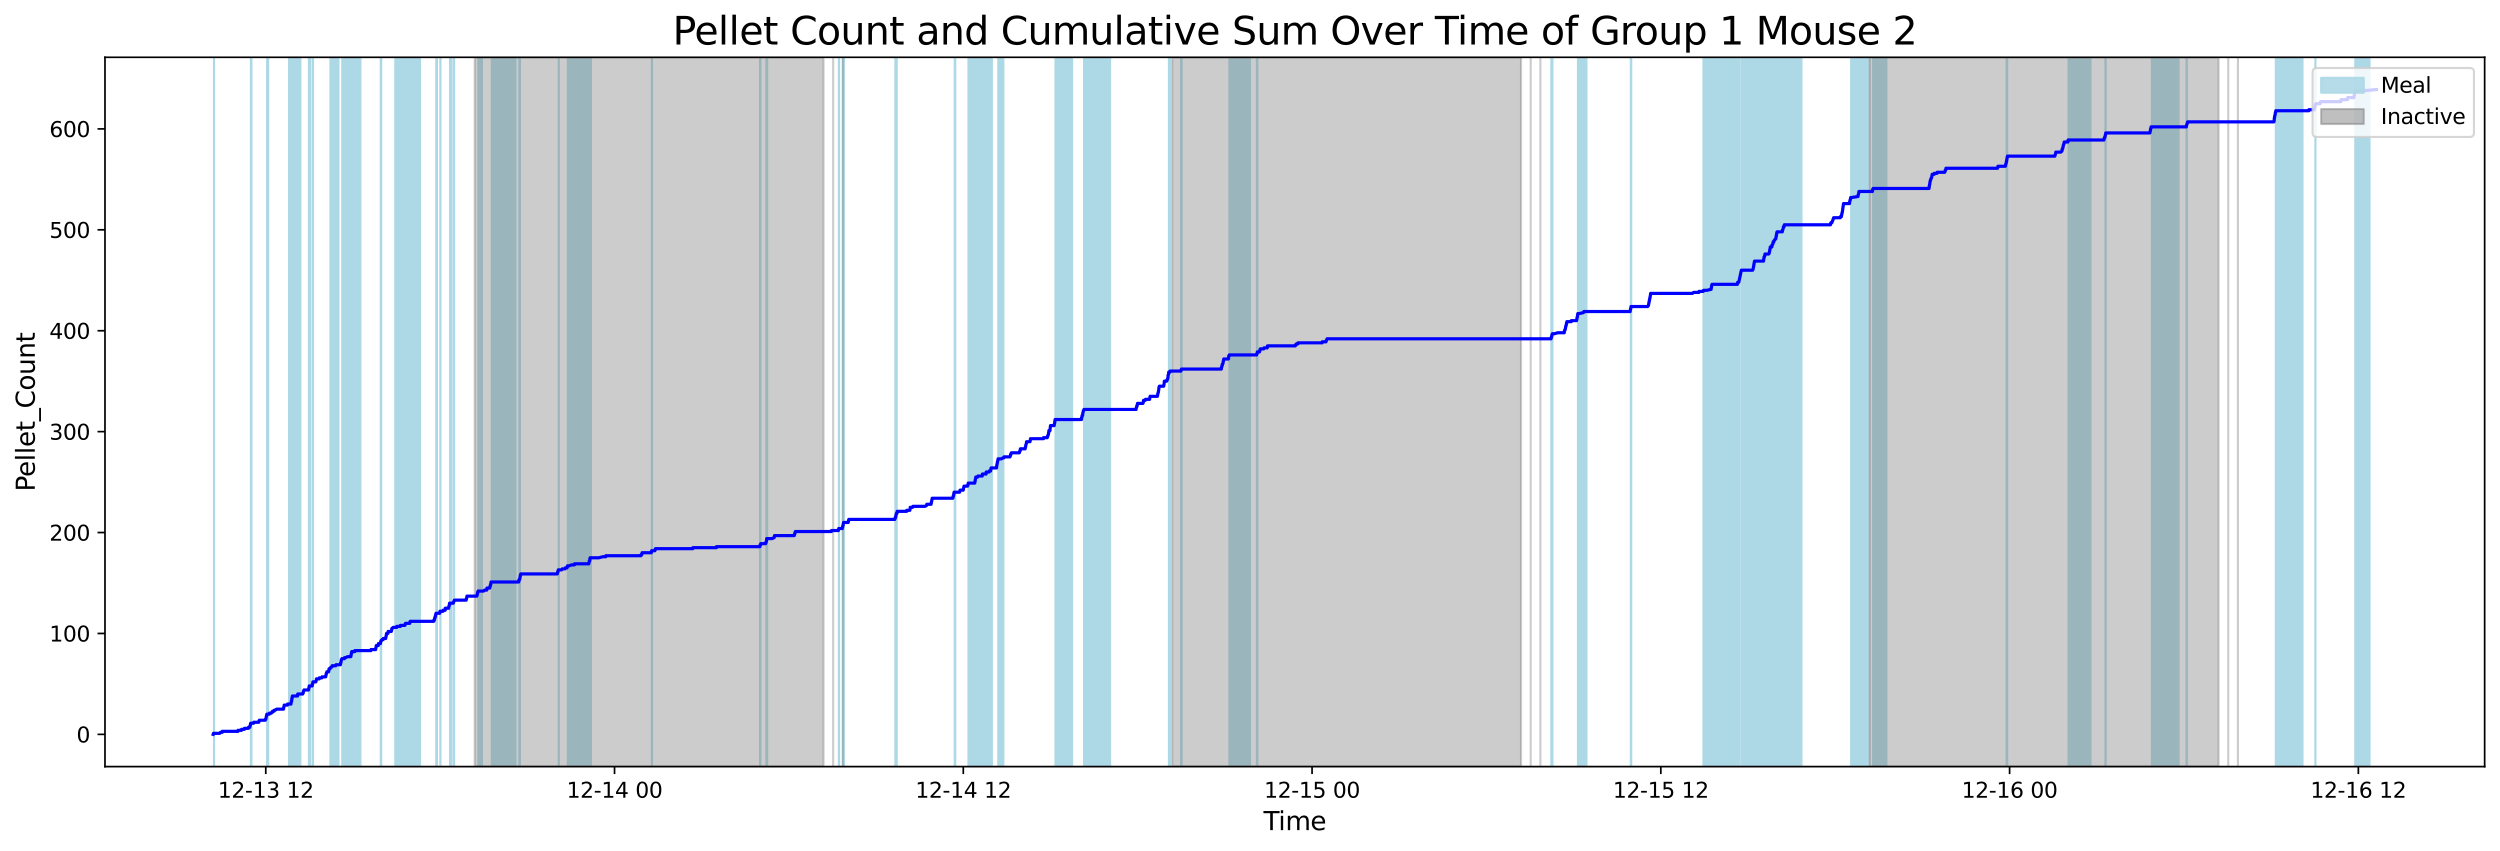 <?xml version="1.0" encoding="utf-8" standalone="no"?>
<!DOCTYPE svg PUBLIC "-//W3C//DTD SVG 1.1//EN"
  "http://www.w3.org/Graphics/SVG/1.1/DTD/svg11.dtd">
<svg xmlns:xlink="http://www.w3.org/1999/xlink" width="1172.435pt" height="399.009pt" viewBox="0 0 1172.435 399.009" xmlns="http://www.w3.org/2000/svg" version="1.1">
 <defs>
  <style type="text/css">*{stroke-linejoin: round; stroke-linecap: butt}</style>
 </defs>
 <g id="figure_1">
  <g id="patch_1">
   <path d="M 0 399.009 
L 1172.435 399.009 
L 1172.435 0 
L 0 0 
z
" style="fill: #ffffff"/>
  </g>
  <g id="axes_1">
   <g id="patch_2">
    <path d="M 49.235 359.517 
L 1165.235 359.517 
L 1165.235 26.877 
L 49.235 26.877 
z
" style="fill: #ffffff"/>
   </g>
   <g id="patch_3">
    <path d="M 100.358 359.517 
L 100.358 26.877 
L 100.358 26.877 
z
" clip-path="url(#p6b2220f671)" style="fill: #add8e6; stroke: #add8e6; stroke-linejoin: miter"/>
   </g>
   <g id="patch_4">
    <path d="M 117.907 359.517 
L 117.907 26.877 
L 117.658 26.877 
L 117.658 359.517 
z
" clip-path="url(#p6b2220f671)" style="fill: #add8e6; stroke: #add8e6; stroke-linejoin: miter"/>
   </g>
   <g id="patch_5">
    <path d="M 125.389 359.517 
L 125.389 26.877 
L 125.464 26.877 
L 125.464 359.517 
z
" clip-path="url(#p6b2220f671)" style="fill: #add8e6; stroke: #add8e6; stroke-linejoin: miter"/>
   </g>
   <g id="patch_6">
    <path d="M 125.763 359.517 
L 125.763 26.877 
L 125.361 26.877 
L 125.361 359.517 
z
" clip-path="url(#p6b2220f671)" style="fill: #add8e6; stroke: #add8e6; stroke-linejoin: miter"/>
   </g>
   <g id="patch_7">
    <path d="M 140.866 359.517 
L 140.866 26.877 
L 135.569 26.877 
L 135.569 359.517 
z
" clip-path="url(#p6b2220f671)" style="fill: #add8e6; stroke: #add8e6; stroke-linejoin: miter"/>
   </g>
   <g id="patch_8">
    <path d="M 144.874 359.517 
L 144.874 26.877 
L 145.011 26.877 
L 145.011 359.517 
z
" clip-path="url(#p6b2220f671)" style="fill: #add8e6; stroke: #add8e6; stroke-linejoin: miter"/>
   </g>
   <g id="patch_9">
    <path d="M 145.153 359.517 
L 145.153 26.877 
L 145.351 26.877 
L 145.351 359.517 
z
" clip-path="url(#p6b2220f671)" style="fill: #add8e6; stroke: #add8e6; stroke-linejoin: miter"/>
   </g>
   <g id="patch_10">
    <path d="M 146.582 359.517 
L 146.582 26.877 
L 146.786 26.877 
L 146.786 359.517 
z
" clip-path="url(#p6b2220f671)" style="fill: #add8e6; stroke: #add8e6; stroke-linejoin: miter"/>
   </g>
   <g id="patch_11">
    <path d="M 158.727 359.517 
L 158.727 26.877 
L 154.971 26.877 
L 154.971 359.517 
z
" clip-path="url(#p6b2220f671)" style="fill: #add8e6; stroke: #add8e6; stroke-linejoin: miter"/>
   </g>
   <g id="patch_12">
    <path d="M 169.024 359.517 
L 169.024 26.877 
L 160.529 26.877 
L 160.529 359.517 
z
" clip-path="url(#p6b2220f671)" style="fill: #add8e6; stroke: #add8e6; stroke-linejoin: miter"/>
   </g>
   <g id="patch_13">
    <path d="M 178.57 359.517 
L 178.57 26.877 
L 178.768 26.877 
L 178.768 359.517 
z
" clip-path="url(#p6b2220f671)" style="fill: #add8e6; stroke: #add8e6; stroke-linejoin: miter"/>
   </g>
   <g id="patch_14">
    <path d="M 196.936 359.517 
L 196.936 26.877 
L 185.382 26.877 
L 185.382 359.517 
z
" clip-path="url(#p6b2220f671)" style="fill: #add8e6; stroke: #add8e6; stroke-linejoin: miter"/>
   </g>
   <g id="patch_15">
    <path d="M 204.911 359.517 
L 204.911 26.877 
L 204.599 26.877 
L 204.599 359.517 
z
" clip-path="url(#p6b2220f671)" style="fill: #add8e6; stroke: #add8e6; stroke-linejoin: miter"/>
   </g>
   <g id="patch_16">
    <path d="M 206.571 359.517 
L 206.571 26.877 
L 206.527 26.877 
L 206.527 359.517 
z
" clip-path="url(#p6b2220f671)" style="fill: #add8e6; stroke: #add8e6; stroke-linejoin: miter"/>
   </g>
   <g id="patch_17">
    <path d="M 211.651 359.517 
L 211.651 26.877 
L 211.047 26.877 
L 211.047 359.517 
z
" clip-path="url(#p6b2220f671)" style="fill: #add8e6; stroke: #add8e6; stroke-linejoin: miter"/>
   </g>
   <g id="patch_18">
    <path d="M 212.744 359.517 
L 212.744 26.877 
L 212.949 26.877 
L 212.949 359.517 
z
" clip-path="url(#p6b2220f671)" style="fill: #add8e6; stroke: #add8e6; stroke-linejoin: miter"/>
   </g>
   <g id="patch_19">
    <path d="M 226.009 359.517 
L 226.009 26.877 
L 224.34 26.877 
L 224.34 359.517 
z
" clip-path="url(#p6b2220f671)" style="fill: #add8e6; stroke: #add8e6; stroke-linejoin: miter"/>
   </g>
   <g id="patch_20">
    <path d="M 241.733 359.517 
L 241.733 26.877 
L 230.645 26.877 
L 230.645 359.517 
z
" clip-path="url(#p6b2220f671)" style="fill: #add8e6; stroke: #add8e6; stroke-linejoin: miter"/>
   </g>
   <g id="patch_21">
    <path d="M 243.848 359.517 
L 243.848 26.877 
L 243.549 26.877 
L 243.549 359.517 
z
" clip-path="url(#p6b2220f671)" style="fill: #add8e6; stroke: #add8e6; stroke-linejoin: miter"/>
   </g>
   <g id="patch_22">
    <path d="M 262.048 359.517 
L 262.048 26.877 
L 262.069 26.877 
L 262.069 359.517 
z
" clip-path="url(#p6b2220f671)" style="fill: #add8e6; stroke: #add8e6; stroke-linejoin: miter"/>
   </g>
   <g id="patch_23">
    <path d="M 277.126 359.517 
L 277.126 26.877 
L 266.305 26.877 
L 266.305 359.517 
z
" clip-path="url(#p6b2220f671)" style="fill: #add8e6; stroke: #add8e6; stroke-linejoin: miter"/>
   </g>
   <g id="patch_24">
    <path d="M 305.749 359.517 
L 305.749 26.877 
L 305.713 26.877 
L 305.713 359.517 
z
" clip-path="url(#p6b2220f671)" style="fill: #add8e6; stroke: #add8e6; stroke-linejoin: miter"/>
   </g>
   <g id="patch_25">
    <path d="M 356.442 359.517 
L 356.442 26.877 
L 356.605 26.877 
L 356.605 359.517 
z
" clip-path="url(#p6b2220f671)" style="fill: #add8e6; stroke: #add8e6; stroke-linejoin: miter"/>
   </g>
   <g id="patch_26">
    <path d="M 359.42 359.517 
L 359.42 26.877 
L 359.586 26.877 
L 359.586 359.517 
z
" clip-path="url(#p6b2220f671)" style="fill: #add8e6; stroke: #add8e6; stroke-linejoin: miter"/>
   </g>
   <g id="patch_27">
    <path d="M 359.767 359.517 
L 359.767 26.877 
L 359.687 26.877 
L 359.687 359.517 
z
" clip-path="url(#p6b2220f671)" style="fill: #add8e6; stroke: #add8e6; stroke-linejoin: miter"/>
   </g>
   <g id="patch_28">
    <path d="M 393.413 359.517 
L 393.413 26.877 
L 393.496 26.877 
L 393.496 359.517 
z
" clip-path="url(#p6b2220f671)" style="fill: #add8e6; stroke: #add8e6; stroke-linejoin: miter"/>
   </g>
   <g id="patch_29">
    <path d="M 395.304 359.517 
L 395.304 26.877 
L 395.339 26.877 
L 395.339 359.517 
z
" clip-path="url(#p6b2220f671)" style="fill: #add8e6; stroke: #add8e6; stroke-linejoin: miter"/>
   </g>
   <g id="patch_30">
    <path d="M 395.534 359.517 
L 395.534 26.877 
L 395.484 26.877 
L 395.484 359.517 
z
" clip-path="url(#p6b2220f671)" style="fill: #add8e6; stroke: #add8e6; stroke-linejoin: miter"/>
   </g>
   <g id="patch_31">
    <path d="M 395.778 359.517 
L 395.778 26.877 
L 395.678 26.877 
L 395.678 359.517 
z
" clip-path="url(#p6b2220f671)" style="fill: #add8e6; stroke: #add8e6; stroke-linejoin: miter"/>
   </g>
   <g id="patch_32">
    <path d="M 419.938 359.517 
L 419.938 26.877 
L 420.124 26.877 
L 420.124 359.517 
z
" clip-path="url(#p6b2220f671)" style="fill: #add8e6; stroke: #add8e6; stroke-linejoin: miter"/>
   </g>
   <g id="patch_33">
    <path d="M 420.177 359.517 
L 420.177 26.877 
L 420.312 26.877 
L 420.312 359.517 
z
" clip-path="url(#p6b2220f671)" style="fill: #add8e6; stroke: #add8e6; stroke-linejoin: miter"/>
   </g>
   <g id="patch_34">
    <path d="M 420.469 359.517 
L 420.469 26.877 
L 420.506 26.877 
L 420.506 359.517 
z
" clip-path="url(#p6b2220f671)" style="fill: #add8e6; stroke: #add8e6; stroke-linejoin: miter"/>
   </g>
   <g id="patch_35">
    <path d="M 447.984 359.517 
L 447.984 26.877 
L 447.74 26.877 
L 447.74 359.517 
z
" clip-path="url(#p6b2220f671)" style="fill: #add8e6; stroke: #add8e6; stroke-linejoin: miter"/>
   </g>
   <g id="patch_36">
    <path d="M 465.143 359.517 
L 465.143 26.877 
L 454.187 26.877 
L 454.187 359.517 
z
" clip-path="url(#p6b2220f671)" style="fill: #add8e6; stroke: #add8e6; stroke-linejoin: miter"/>
   </g>
   <g id="patch_37">
    <path d="M 470.534 359.517 
L 470.534 26.877 
L 468.173 26.877 
L 468.173 359.517 
z
" clip-path="url(#p6b2220f671)" style="fill: #add8e6; stroke: #add8e6; stroke-linejoin: miter"/>
   </g>
   <g id="patch_38">
    <path d="M 502.785 359.517 
L 502.785 26.877 
L 494.998 26.877 
L 494.998 359.517 
z
" clip-path="url(#p6b2220f671)" style="fill: #add8e6; stroke: #add8e6; stroke-linejoin: miter"/>
   </g>
   <g id="patch_39">
    <path d="M 520.606 359.517 
L 520.606 26.877 
L 508.394 26.877 
L 508.394 359.517 
z
" clip-path="url(#p6b2220f671)" style="fill: #add8e6; stroke: #add8e6; stroke-linejoin: miter"/>
   </g>
   <g id="patch_40">
    <path d="M 548.772 359.517 
L 548.772 26.877 
L 548.198 26.877 
L 548.198 359.517 
z
" clip-path="url(#p6b2220f671)" style="fill: #add8e6; stroke: #add8e6; stroke-linejoin: miter"/>
   </g>
   <g id="patch_41">
    <path d="M 553.925 359.517 
L 553.925 26.877 
L 554.131 26.877 
L 554.131 359.517 
z
" clip-path="url(#p6b2220f671)" style="fill: #add8e6; stroke: #add8e6; stroke-linejoin: miter"/>
   </g>
   <g id="patch_42">
    <path d="M 586.194 359.517 
L 586.194 26.877 
L 576.559 26.877 
L 576.559 359.517 
z
" clip-path="url(#p6b2220f671)" style="fill: #add8e6; stroke: #add8e6; stroke-linejoin: miter"/>
   </g>
   <g id="patch_43">
    <path d="M 589.467 359.517 
L 589.467 26.877 
L 589.648 26.877 
L 589.648 359.517 
z
" clip-path="url(#p6b2220f671)" style="fill: #add8e6; stroke: #add8e6; stroke-linejoin: miter"/>
   </g>
   <g id="patch_44">
    <path d="M 727.556 359.517 
L 727.556 26.877 
L 727.67 26.877 
L 727.67 359.517 
z
" clip-path="url(#p6b2220f671)" style="fill: #add8e6; stroke: #add8e6; stroke-linejoin: miter"/>
   </g>
   <g id="patch_45">
    <path d="M 727.849 359.517 
L 727.849 26.877 
L 728.043 26.877 
L 728.043 359.517 
z
" clip-path="url(#p6b2220f671)" style="fill: #add8e6; stroke: #add8e6; stroke-linejoin: miter"/>
   </g>
   <g id="patch_46">
    <path d="M 743.982 359.517 
L 743.982 26.877 
L 740.039 26.877 
L 740.039 359.517 
z
" clip-path="url(#p6b2220f671)" style="fill: #add8e6; stroke: #add8e6; stroke-linejoin: miter"/>
   </g>
   <g id="patch_47">
    <path d="M 764.817 359.517 
L 764.817 26.877 
L 765.001 26.877 
L 765.001 359.517 
z
" clip-path="url(#p6b2220f671)" style="fill: #add8e6; stroke: #add8e6; stroke-linejoin: miter"/>
   </g>
   <g id="patch_48">
    <path d="M 810.186 359.517 
L 810.186 26.877 
L 798.881 26.877 
L 798.881 359.517 
z
" clip-path="url(#p6b2220f671)" style="fill: #add8e6; stroke: #add8e6; stroke-linejoin: miter"/>
   </g>
   <g id="patch_49">
    <path d="M 815.729 359.517 
L 815.729 26.877 
L 802.928 26.877 
L 802.928 359.517 
z
" clip-path="url(#p6b2220f671)" style="fill: #add8e6; stroke: #add8e6; stroke-linejoin: miter"/>
   </g>
   <g id="patch_50">
    <path d="M 828.216 359.517 
L 828.216 26.877 
L 817.916 26.877 
L 817.916 359.517 
z
" clip-path="url(#p6b2220f671)" style="fill: #add8e6; stroke: #add8e6; stroke-linejoin: miter"/>
   </g>
   <g id="patch_51">
    <path d="M 828.951 359.517 
L 828.951 26.877 
L 816.652 26.877 
L 816.652 359.517 
z
" clip-path="url(#p6b2220f671)" style="fill: #add8e6; stroke: #add8e6; stroke-linejoin: miter"/>
   </g>
   <g id="patch_52">
    <path d="M 835.52 359.517 
L 835.52 26.877 
L 823.049 26.877 
L 823.049 359.517 
z
" clip-path="url(#p6b2220f671)" style="fill: #add8e6; stroke: #add8e6; stroke-linejoin: miter"/>
   </g>
   <g id="patch_53">
    <path d="M 843.122 359.517 
L 843.122 26.877 
L 830.645 26.877 
L 830.645 359.517 
z
" clip-path="url(#p6b2220f671)" style="fill: #add8e6; stroke: #add8e6; stroke-linejoin: miter"/>
   </g>
   <g id="patch_54">
    <path d="M 844.372 359.517 
L 844.372 26.877 
L 831.094 26.877 
L 831.094 359.517 
z
" clip-path="url(#p6b2220f671)" style="fill: #add8e6; stroke: #add8e6; stroke-linejoin: miter"/>
   </g>
   <g id="patch_55">
    <path d="M 844.841 359.517 
L 844.841 26.877 
L 837.15 26.877 
L 837.15 359.517 
z
" clip-path="url(#p6b2220f671)" style="fill: #add8e6; stroke: #add8e6; stroke-linejoin: miter"/>
   </g>
   <g id="patch_56">
    <path d="M 876.471 359.517 
L 876.471 26.877 
L 868.136 26.877 
L 868.136 359.517 
z
" clip-path="url(#p6b2220f671)" style="fill: #add8e6; stroke: #add8e6; stroke-linejoin: miter"/>
   </g>
   <g id="patch_57">
    <path d="M 884.656 359.517 
L 884.656 26.877 
L 878.452 26.877 
L 878.452 359.517 
z
" clip-path="url(#p6b2220f671)" style="fill: #add8e6; stroke: #add8e6; stroke-linejoin: miter"/>
   </g>
   <g id="patch_58">
    <path d="M 941.075 359.517 
L 941.075 26.877 
L 941.303 26.877 
L 941.303 359.517 
z
" clip-path="url(#p6b2220f671)" style="fill: #add8e6; stroke: #add8e6; stroke-linejoin: miter"/>
   </g>
   <g id="patch_59">
    <path d="M 980.378 359.517 
L 980.378 26.877 
L 970.096 26.877 
L 970.096 359.517 
z
" clip-path="url(#p6b2220f671)" style="fill: #add8e6; stroke: #add8e6; stroke-linejoin: miter"/>
   </g>
   <g id="patch_60">
    <path d="M 987.401 359.517 
L 987.401 26.877 
L 987.497 26.877 
L 987.497 359.517 
z
" clip-path="url(#p6b2220f671)" style="fill: #add8e6; stroke: #add8e6; stroke-linejoin: miter"/>
   </g>
   <g id="patch_61">
    <path d="M 1021.689 359.517 
L 1021.689 26.877 
L 1009.183 26.877 
L 1009.183 359.517 
z
" clip-path="url(#p6b2220f671)" style="fill: #add8e6; stroke: #add8e6; stroke-linejoin: miter"/>
   </g>
   <g id="patch_62">
    <path d="M 1025.463 359.517 
L 1025.463 26.877 
L 1025.549 26.877 
L 1025.549 359.517 
z
" clip-path="url(#p6b2220f671)" style="fill: #add8e6; stroke: #add8e6; stroke-linejoin: miter"/>
   </g>
   <g id="patch_63">
    <path d="M 1079.81 359.517 
L 1079.81 26.877 
L 1067.3 26.877 
L 1067.3 359.517 
z
" clip-path="url(#p6b2220f671)" style="fill: #add8e6; stroke: #add8e6; stroke-linejoin: miter"/>
   </g>
   <g id="patch_64">
    <path d="M 1085.852 359.517 
L 1085.852 26.877 
L 1085.886 26.877 
L 1085.886 359.517 
z
" clip-path="url(#p6b2220f671)" style="fill: #add8e6; stroke: #add8e6; stroke-linejoin: miter"/>
   </g>
   <g id="patch_65">
    <path d="M 1111.239 359.517 
L 1111.239 26.877 
L 1104.575 26.877 
L 1104.575 359.517 
z
" clip-path="url(#p6b2220f671)" style="fill: #add8e6; stroke: #add8e6; stroke-linejoin: miter"/>
   </g>
   <g id="patch_66">
    <path d="M 222.634 359.517 
L 222.634 26.877 
L 386.196 26.877 
L 386.196 359.517 
z
" clip-path="url(#p6b2220f671)" style="fill: #808080; opacity: 0.4; stroke: #808080; stroke-linejoin: miter"/>
   </g>
   <g id="patch_67">
    <path d="M 390.739 26.877 
L 390.739 26.877 
L 390.739 359.517 
" clip-path="url(#p6b2220f671)" style="fill: #808080; opacity: 0.4; stroke: #808080; stroke-linejoin: miter"/>
   </g>
   <g id="patch_68">
    <path d="M 395.282 26.877 
L 395.282 26.877 
L 395.282 359.517 
" clip-path="url(#p6b2220f671)" style="fill: #808080; opacity: 0.4; stroke: #808080; stroke-linejoin: miter"/>
   </g>
   <g id="patch_69">
    <path d="M 549.757 359.517 
L 549.757 26.877 
L 713.319 26.877 
L 713.319 359.517 
z
" clip-path="url(#p6b2220f671)" style="fill: #808080; opacity: 0.4; stroke: #808080; stroke-linejoin: miter"/>
   </g>
   <g id="patch_70">
    <path d="M 717.863 26.877 
L 717.863 26.877 
L 717.863 359.517 
" clip-path="url(#p6b2220f671)" style="fill: #808080; opacity: 0.4; stroke: #808080; stroke-linejoin: miter"/>
   </g>
   <g id="patch_71">
    <path d="M 722.406 26.877 
L 722.406 26.877 
L 722.406 359.517 
" clip-path="url(#p6b2220f671)" style="fill: #808080; opacity: 0.4; stroke: #808080; stroke-linejoin: miter"/>
   </g>
   <g id="patch_72">
    <path d="M 876.881 359.517 
L 876.881 26.877 
L 1040.443 26.877 
L 1040.443 359.517 
z
" clip-path="url(#p6b2220f671)" style="fill: #808080; opacity: 0.4; stroke: #808080; stroke-linejoin: miter"/>
   </g>
   <g id="patch_73">
    <path d="M 1044.986 26.877 
L 1044.986 26.877 
L 1044.986 359.517 
" clip-path="url(#p6b2220f671)" style="fill: #808080; opacity: 0.4; stroke: #808080; stroke-linejoin: miter"/>
   </g>
   <g id="patch_74">
    <path d="M 1049.53 26.877 
L 1049.53 26.877 
L 1049.53 359.517 
" clip-path="url(#p6b2220f671)" style="fill: #808080; opacity: 0.4; stroke: #808080; stroke-linejoin: miter"/>
   </g>
   <g id="matplotlib.axis_1">
    <g id="xtick_1">
     <g id="line2d_1">
      <defs>
       <path id="m5e83387159" d="M 0 0 
L 0 3.5 
" style="stroke: #000000; stroke-width: 0.8"/>
      </defs>
      <g>
       <use xlink:href="#m5e83387159" x="124.637" y="359.517" style="stroke: #000000; stroke-width: 0.8"/>
      </g>
     </g>
     <g id="text_1">
      <!-- 12-13 12 -->
      <g transform="translate(102.156 374.116) scale(0.1 -0.1)">
       <defs>
        <path id="DejaVuSans-31" d="M 794 531 
L 1825 531 
L 1825 4091 
L 703 3866 
L 703 4441 
L 1819 4666 
L 2450 4666 
L 2450 531 
L 3481 531 
L 3481 0 
L 794 0 
L 794 531 
z
" transform="scale(0.016)"/>
        <path id="DejaVuSans-32" d="M 1228 531 
L 3431 531 
L 3431 0 
L 469 0 
L 469 531 
Q 828 903 1448 1529 
Q 2069 2156 2228 2338 
Q 2531 2678 2651 2914 
Q 2772 3150 2772 3378 
Q 2772 3750 2511 3984 
Q 2250 4219 1831 4219 
Q 1534 4219 1204 4116 
Q 875 4013 500 3803 
L 500 4441 
Q 881 4594 1212 4672 
Q 1544 4750 1819 4750 
Q 2544 4750 2975 4387 
Q 3406 4025 3406 3419 
Q 3406 3131 3298 2873 
Q 3191 2616 2906 2266 
Q 2828 2175 2409 1742 
Q 1991 1309 1228 531 
z
" transform="scale(0.016)"/>
        <path id="DejaVuSans-2d" d="M 313 2009 
L 1997 2009 
L 1997 1497 
L 313 1497 
L 313 2009 
z
" transform="scale(0.016)"/>
        <path id="DejaVuSans-33" d="M 2597 2516 
Q 3050 2419 3304 2112 
Q 3559 1806 3559 1356 
Q 3559 666 3084 287 
Q 2609 -91 1734 -91 
Q 1441 -91 1130 -33 
Q 819 25 488 141 
L 488 750 
Q 750 597 1062 519 
Q 1375 441 1716 441 
Q 2309 441 2620 675 
Q 2931 909 2931 1356 
Q 2931 1769 2642 2001 
Q 2353 2234 1838 2234 
L 1294 2234 
L 1294 2753 
L 1863 2753 
Q 2328 2753 2575 2939 
Q 2822 3125 2822 3475 
Q 2822 3834 2567 4026 
Q 2313 4219 1838 4219 
Q 1578 4219 1281 4162 
Q 984 4106 628 3988 
L 628 4550 
Q 988 4650 1302 4700 
Q 1616 4750 1894 4750 
Q 2613 4750 3031 4423 
Q 3450 4097 3450 3541 
Q 3450 3153 3228 2886 
Q 3006 2619 2597 2516 
z
" transform="scale(0.016)"/>
        <path id="DejaVuSans-20" transform="scale(0.016)"/>
       </defs>
       <use xlink:href="#DejaVuSans-31"/>
       <use xlink:href="#DejaVuSans-32" x="63.623"/>
       <use xlink:href="#DejaVuSans-2d" x="127.246"/>
       <use xlink:href="#DejaVuSans-31" x="163.33"/>
       <use xlink:href="#DejaVuSans-33" x="226.953"/>
       <use xlink:href="#DejaVuSans-20" x="290.576"/>
       <use xlink:href="#DejaVuSans-31" x="322.363"/>
       <use xlink:href="#DejaVuSans-32" x="385.986"/>
      </g>
     </g>
    </g>
    <g id="xtick_2">
     <g id="line2d_2">
      <g>
       <use xlink:href="#m5e83387159" x="288.199" y="359.517" style="stroke: #000000; stroke-width: 0.8"/>
      </g>
     </g>
     <g id="text_2">
      <!-- 12-14 00 -->
      <g transform="translate(265.718 374.116) scale(0.1 -0.1)">
       <defs>
        <path id="DejaVuSans-34" d="M 2419 4116 
L 825 1625 
L 2419 1625 
L 2419 4116 
z
M 2253 4666 
L 3047 4666 
L 3047 1625 
L 3713 1625 
L 3713 1100 
L 3047 1100 
L 3047 0 
L 2419 0 
L 2419 1100 
L 313 1100 
L 313 1709 
L 2253 4666 
z
" transform="scale(0.016)"/>
        <path id="DejaVuSans-30" d="M 2034 4250 
Q 1547 4250 1301 3770 
Q 1056 3291 1056 2328 
Q 1056 1369 1301 889 
Q 1547 409 2034 409 
Q 2525 409 2770 889 
Q 3016 1369 3016 2328 
Q 3016 3291 2770 3770 
Q 2525 4250 2034 4250 
z
M 2034 4750 
Q 2819 4750 3233 4129 
Q 3647 3509 3647 2328 
Q 3647 1150 3233 529 
Q 2819 -91 2034 -91 
Q 1250 -91 836 529 
Q 422 1150 422 2328 
Q 422 3509 836 4129 
Q 1250 4750 2034 4750 
z
" transform="scale(0.016)"/>
       </defs>
       <use xlink:href="#DejaVuSans-31"/>
       <use xlink:href="#DejaVuSans-32" x="63.623"/>
       <use xlink:href="#DejaVuSans-2d" x="127.246"/>
       <use xlink:href="#DejaVuSans-31" x="163.33"/>
       <use xlink:href="#DejaVuSans-34" x="226.953"/>
       <use xlink:href="#DejaVuSans-20" x="290.576"/>
       <use xlink:href="#DejaVuSans-30" x="322.363"/>
       <use xlink:href="#DejaVuSans-30" x="385.986"/>
      </g>
     </g>
    </g>
    <g id="xtick_3">
     <g id="line2d_3">
      <g>
       <use xlink:href="#m5e83387159" x="451.76" y="359.517" style="stroke: #000000; stroke-width: 0.8"/>
      </g>
     </g>
     <g id="text_3">
      <!-- 12-14 12 -->
      <g transform="translate(429.28 374.116) scale(0.1 -0.1)">
       <use xlink:href="#DejaVuSans-31"/>
       <use xlink:href="#DejaVuSans-32" x="63.623"/>
       <use xlink:href="#DejaVuSans-2d" x="127.246"/>
       <use xlink:href="#DejaVuSans-31" x="163.33"/>
       <use xlink:href="#DejaVuSans-34" x="226.953"/>
       <use xlink:href="#DejaVuSans-20" x="290.576"/>
       <use xlink:href="#DejaVuSans-31" x="322.363"/>
       <use xlink:href="#DejaVuSans-32" x="385.986"/>
      </g>
     </g>
    </g>
    <g id="xtick_4">
     <g id="line2d_4">
      <g>
       <use xlink:href="#m5e83387159" x="615.322" y="359.517" style="stroke: #000000; stroke-width: 0.8"/>
      </g>
     </g>
     <g id="text_4">
      <!-- 12-15 00 -->
      <g transform="translate(592.842 374.116) scale(0.1 -0.1)">
       <defs>
        <path id="DejaVuSans-35" d="M 691 4666 
L 3169 4666 
L 3169 4134 
L 1269 4134 
L 1269 2991 
Q 1406 3038 1543 3061 
Q 1681 3084 1819 3084 
Q 2600 3084 3056 2656 
Q 3513 2228 3513 1497 
Q 3513 744 3044 326 
Q 2575 -91 1722 -91 
Q 1428 -91 1123 -41 
Q 819 9 494 109 
L 494 744 
Q 775 591 1075 516 
Q 1375 441 1709 441 
Q 2250 441 2565 725 
Q 2881 1009 2881 1497 
Q 2881 1984 2565 2268 
Q 2250 2553 1709 2553 
Q 1456 2553 1204 2497 
Q 953 2441 691 2322 
L 691 4666 
z
" transform="scale(0.016)"/>
       </defs>
       <use xlink:href="#DejaVuSans-31"/>
       <use xlink:href="#DejaVuSans-32" x="63.623"/>
       <use xlink:href="#DejaVuSans-2d" x="127.246"/>
       <use xlink:href="#DejaVuSans-31" x="163.33"/>
       <use xlink:href="#DejaVuSans-35" x="226.953"/>
       <use xlink:href="#DejaVuSans-20" x="290.576"/>
       <use xlink:href="#DejaVuSans-30" x="322.363"/>
       <use xlink:href="#DejaVuSans-30" x="385.986"/>
      </g>
     </g>
    </g>
    <g id="xtick_5">
     <g id="line2d_5">
      <g>
       <use xlink:href="#m5e83387159" x="778.884" y="359.517" style="stroke: #000000; stroke-width: 0.8"/>
      </g>
     </g>
     <g id="text_5">
      <!-- 12-15 12 -->
      <g transform="translate(756.404 374.116) scale(0.1 -0.1)">
       <use xlink:href="#DejaVuSans-31"/>
       <use xlink:href="#DejaVuSans-32" x="63.623"/>
       <use xlink:href="#DejaVuSans-2d" x="127.246"/>
       <use xlink:href="#DejaVuSans-31" x="163.33"/>
       <use xlink:href="#DejaVuSans-35" x="226.953"/>
       <use xlink:href="#DejaVuSans-20" x="290.576"/>
       <use xlink:href="#DejaVuSans-31" x="322.363"/>
       <use xlink:href="#DejaVuSans-32" x="385.986"/>
      </g>
     </g>
    </g>
    <g id="xtick_6">
     <g id="line2d_6">
      <g>
       <use xlink:href="#m5e83387159" x="942.446" y="359.517" style="stroke: #000000; stroke-width: 0.8"/>
      </g>
     </g>
     <g id="text_6">
      <!-- 12-16 00 -->
      <g transform="translate(919.965 374.116) scale(0.1 -0.1)">
       <defs>
        <path id="DejaVuSans-36" d="M 2113 2584 
Q 1688 2584 1439 2293 
Q 1191 2003 1191 1497 
Q 1191 994 1439 701 
Q 1688 409 2113 409 
Q 2538 409 2786 701 
Q 3034 994 3034 1497 
Q 3034 2003 2786 2293 
Q 2538 2584 2113 2584 
z
M 3366 4563 
L 3366 3988 
Q 3128 4100 2886 4159 
Q 2644 4219 2406 4219 
Q 1781 4219 1451 3797 
Q 1122 3375 1075 2522 
Q 1259 2794 1537 2939 
Q 1816 3084 2150 3084 
Q 2853 3084 3261 2657 
Q 3669 2231 3669 1497 
Q 3669 778 3244 343 
Q 2819 -91 2113 -91 
Q 1303 -91 875 529 
Q 447 1150 447 2328 
Q 447 3434 972 4092 
Q 1497 4750 2381 4750 
Q 2619 4750 2861 4703 
Q 3103 4656 3366 4563 
z
" transform="scale(0.016)"/>
       </defs>
       <use xlink:href="#DejaVuSans-31"/>
       <use xlink:href="#DejaVuSans-32" x="63.623"/>
       <use xlink:href="#DejaVuSans-2d" x="127.246"/>
       <use xlink:href="#DejaVuSans-31" x="163.33"/>
       <use xlink:href="#DejaVuSans-36" x="226.953"/>
       <use xlink:href="#DejaVuSans-20" x="290.576"/>
       <use xlink:href="#DejaVuSans-30" x="322.363"/>
       <use xlink:href="#DejaVuSans-30" x="385.986"/>
      </g>
     </g>
    </g>
    <g id="xtick_7">
     <g id="line2d_7">
      <g>
       <use xlink:href="#m5e83387159" x="1106.008" y="359.517" style="stroke: #000000; stroke-width: 0.8"/>
      </g>
     </g>
     <g id="text_7">
      <!-- 12-16 12 -->
      <g transform="translate(1083.527 374.116) scale(0.1 -0.1)">
       <use xlink:href="#DejaVuSans-31"/>
       <use xlink:href="#DejaVuSans-32" x="63.623"/>
       <use xlink:href="#DejaVuSans-2d" x="127.246"/>
       <use xlink:href="#DejaVuSans-31" x="163.33"/>
       <use xlink:href="#DejaVuSans-36" x="226.953"/>
       <use xlink:href="#DejaVuSans-20" x="290.576"/>
       <use xlink:href="#DejaVuSans-31" x="322.363"/>
       <use xlink:href="#DejaVuSans-32" x="385.986"/>
      </g>
     </g>
    </g>
    <g id="text_8">
     <!-- Time -->
     <g transform="translate(592.555 389.313) scale(0.12 -0.12)">
      <defs>
       <path id="DejaVuSans-54" d="M -19 4666 
L 3928 4666 
L 3928 4134 
L 2272 4134 
L 2272 0 
L 1638 0 
L 1638 4134 
L -19 4134 
L -19 4666 
z
" transform="scale(0.016)"/>
       <path id="DejaVuSans-69" d="M 603 3500 
L 1178 3500 
L 1178 0 
L 603 0 
L 603 3500 
z
M 603 4863 
L 1178 4863 
L 1178 4134 
L 603 4134 
L 603 4863 
z
" transform="scale(0.016)"/>
       <path id="DejaVuSans-6d" d="M 3328 2828 
Q 3544 3216 3844 3400 
Q 4144 3584 4550 3584 
Q 5097 3584 5394 3201 
Q 5691 2819 5691 2113 
L 5691 0 
L 5113 0 
L 5113 2094 
Q 5113 2597 4934 2840 
Q 4756 3084 4391 3084 
Q 3944 3084 3684 2787 
Q 3425 2491 3425 1978 
L 3425 0 
L 2847 0 
L 2847 2094 
Q 2847 2600 2669 2842 
Q 2491 3084 2119 3084 
Q 1678 3084 1418 2786 
Q 1159 2488 1159 1978 
L 1159 0 
L 581 0 
L 581 3500 
L 1159 3500 
L 1159 2956 
Q 1356 3278 1631 3431 
Q 1906 3584 2284 3584 
Q 2666 3584 2933 3390 
Q 3200 3197 3328 2828 
z
" transform="scale(0.016)"/>
       <path id="DejaVuSans-65" d="M 3597 1894 
L 3597 1613 
L 953 1613 
Q 991 1019 1311 708 
Q 1631 397 2203 397 
Q 2534 397 2845 478 
Q 3156 559 3463 722 
L 3463 178 
Q 3153 47 2828 -22 
Q 2503 -91 2169 -91 
Q 1331 -91 842 396 
Q 353 884 353 1716 
Q 353 2575 817 3079 
Q 1281 3584 2069 3584 
Q 2775 3584 3186 3129 
Q 3597 2675 3597 1894 
z
M 3022 2063 
Q 3016 2534 2758 2815 
Q 2500 3097 2075 3097 
Q 1594 3097 1305 2825 
Q 1016 2553 972 2059 
L 3022 2063 
z
" transform="scale(0.016)"/>
      </defs>
      <use xlink:href="#DejaVuSans-54"/>
      <use xlink:href="#DejaVuSans-69" x="57.959"/>
      <use xlink:href="#DejaVuSans-6d" x="85.742"/>
      <use xlink:href="#DejaVuSans-65" x="183.154"/>
     </g>
    </g>
   </g>
   <g id="matplotlib.axis_2">
    <g id="ytick_1">
     <g id="line2d_8">
      <defs>
       <path id="m408c731afc" d="M 0 0 
L -3.5 0 
" style="stroke: #000000; stroke-width: 0.8"/>
      </defs>
      <g>
       <use xlink:href="#m408c731afc" x="49.235" y="344.397" style="stroke: #000000; stroke-width: 0.8"/>
      </g>
     </g>
     <g id="text_9">
      <!-- 0 -->
      <g transform="translate(35.873 348.196) scale(0.1 -0.1)">
       <use xlink:href="#DejaVuSans-30"/>
      </g>
     </g>
    </g>
    <g id="ytick_2">
     <g id="line2d_9">
      <g>
       <use xlink:href="#m408c731afc" x="49.235" y="297.073" style="stroke: #000000; stroke-width: 0.8"/>
      </g>
     </g>
     <g id="text_10">
      <!-- 100 -->
      <g transform="translate(23.148 300.872) scale(0.1 -0.1)">
       <use xlink:href="#DejaVuSans-31"/>
       <use xlink:href="#DejaVuSans-30" x="63.623"/>
       <use xlink:href="#DejaVuSans-30" x="127.246"/>
      </g>
     </g>
    </g>
    <g id="ytick_3">
     <g id="line2d_10">
      <g>
       <use xlink:href="#m408c731afc" x="49.235" y="249.749" style="stroke: #000000; stroke-width: 0.8"/>
      </g>
     </g>
     <g id="text_11">
      <!-- 200 -->
      <g transform="translate(23.148 253.549) scale(0.1 -0.1)">
       <use xlink:href="#DejaVuSans-32"/>
       <use xlink:href="#DejaVuSans-30" x="63.623"/>
       <use xlink:href="#DejaVuSans-30" x="127.246"/>
      </g>
     </g>
    </g>
    <g id="ytick_4">
     <g id="line2d_11">
      <g>
       <use xlink:href="#m408c731afc" x="49.235" y="202.425" style="stroke: #000000; stroke-width: 0.8"/>
      </g>
     </g>
     <g id="text_12">
      <!-- 300 -->
      <g transform="translate(23.148 206.225) scale(0.1 -0.1)">
       <use xlink:href="#DejaVuSans-33"/>
       <use xlink:href="#DejaVuSans-30" x="63.623"/>
       <use xlink:href="#DejaVuSans-30" x="127.246"/>
      </g>
     </g>
    </g>
    <g id="ytick_5">
     <g id="line2d_12">
      <g>
       <use xlink:href="#m408c731afc" x="49.235" y="155.101" style="stroke: #000000; stroke-width: 0.8"/>
      </g>
     </g>
     <g id="text_13">
      <!-- 400 -->
      <g transform="translate(23.148 158.901) scale(0.1 -0.1)">
       <use xlink:href="#DejaVuSans-34"/>
       <use xlink:href="#DejaVuSans-30" x="63.623"/>
       <use xlink:href="#DejaVuSans-30" x="127.246"/>
      </g>
     </g>
    </g>
    <g id="ytick_6">
     <g id="line2d_13">
      <g>
       <use xlink:href="#m408c731afc" x="49.235" y="107.777" style="stroke: #000000; stroke-width: 0.8"/>
      </g>
     </g>
     <g id="text_14">
      <!-- 500 -->
      <g transform="translate(23.148 111.577) scale(0.1 -0.1)">
       <use xlink:href="#DejaVuSans-35"/>
       <use xlink:href="#DejaVuSans-30" x="63.623"/>
       <use xlink:href="#DejaVuSans-30" x="127.246"/>
      </g>
     </g>
    </g>
    <g id="ytick_7">
     <g id="line2d_14">
      <g>
       <use xlink:href="#m408c731afc" x="49.235" y="60.454" style="stroke: #000000; stroke-width: 0.8"/>
      </g>
     </g>
     <g id="text_15">
      <!-- 600 -->
      <g transform="translate(23.148 64.253) scale(0.1 -0.1)">
       <use xlink:href="#DejaVuSans-36"/>
       <use xlink:href="#DejaVuSans-30" x="63.623"/>
       <use xlink:href="#DejaVuSans-30" x="127.246"/>
      </g>
     </g>
    </g>
    <g id="text_16">
     <!-- Pellet_Count -->
     <g transform="translate(16.318 230.485) rotate(-90) scale(0.12 -0.12)">
      <defs>
       <path id="DejaVuSans-50" d="M 1259 4147 
L 1259 2394 
L 2053 2394 
Q 2494 2394 2734 2622 
Q 2975 2850 2975 3272 
Q 2975 3691 2734 3919 
Q 2494 4147 2053 4147 
L 1259 4147 
z
M 628 4666 
L 2053 4666 
Q 2838 4666 3239 4311 
Q 3641 3956 3641 3272 
Q 3641 2581 3239 2228 
Q 2838 1875 2053 1875 
L 1259 1875 
L 1259 0 
L 628 0 
L 628 4666 
z
" transform="scale(0.016)"/>
       <path id="DejaVuSans-6c" d="M 603 4863 
L 1178 4863 
L 1178 0 
L 603 0 
L 603 4863 
z
" transform="scale(0.016)"/>
       <path id="DejaVuSans-74" d="M 1172 4494 
L 1172 3500 
L 2356 3500 
L 2356 3053 
L 1172 3053 
L 1172 1153 
Q 1172 725 1289 603 
Q 1406 481 1766 481 
L 2356 481 
L 2356 0 
L 1766 0 
Q 1100 0 847 248 
Q 594 497 594 1153 
L 594 3053 
L 172 3053 
L 172 3500 
L 594 3500 
L 594 4494 
L 1172 4494 
z
" transform="scale(0.016)"/>
       <path id="DejaVuSans-5f" d="M 3263 -1063 
L 3263 -1509 
L -63 -1509 
L -63 -1063 
L 3263 -1063 
z
" transform="scale(0.016)"/>
       <path id="DejaVuSans-43" d="M 4122 4306 
L 4122 3641 
Q 3803 3938 3442 4084 
Q 3081 4231 2675 4231 
Q 1875 4231 1450 3742 
Q 1025 3253 1025 2328 
Q 1025 1406 1450 917 
Q 1875 428 2675 428 
Q 3081 428 3442 575 
Q 3803 722 4122 1019 
L 4122 359 
Q 3791 134 3420 21 
Q 3050 -91 2638 -91 
Q 1578 -91 968 557 
Q 359 1206 359 2328 
Q 359 3453 968 4101 
Q 1578 4750 2638 4750 
Q 3056 4750 3426 4639 
Q 3797 4528 4122 4306 
z
" transform="scale(0.016)"/>
       <path id="DejaVuSans-6f" d="M 1959 3097 
Q 1497 3097 1228 2736 
Q 959 2375 959 1747 
Q 959 1119 1226 758 
Q 1494 397 1959 397 
Q 2419 397 2687 759 
Q 2956 1122 2956 1747 
Q 2956 2369 2687 2733 
Q 2419 3097 1959 3097 
z
M 1959 3584 
Q 2709 3584 3137 3096 
Q 3566 2609 3566 1747 
Q 3566 888 3137 398 
Q 2709 -91 1959 -91 
Q 1206 -91 779 398 
Q 353 888 353 1747 
Q 353 2609 779 3096 
Q 1206 3584 1959 3584 
z
" transform="scale(0.016)"/>
       <path id="DejaVuSans-75" d="M 544 1381 
L 544 3500 
L 1119 3500 
L 1119 1403 
Q 1119 906 1312 657 
Q 1506 409 1894 409 
Q 2359 409 2629 706 
Q 2900 1003 2900 1516 
L 2900 3500 
L 3475 3500 
L 3475 0 
L 2900 0 
L 2900 538 
Q 2691 219 2414 64 
Q 2138 -91 1772 -91 
Q 1169 -91 856 284 
Q 544 659 544 1381 
z
M 1991 3584 
L 1991 3584 
z
" transform="scale(0.016)"/>
       <path id="DejaVuSans-6e" d="M 3513 2113 
L 3513 0 
L 2938 0 
L 2938 2094 
Q 2938 2591 2744 2837 
Q 2550 3084 2163 3084 
Q 1697 3084 1428 2787 
Q 1159 2491 1159 1978 
L 1159 0 
L 581 0 
L 581 3500 
L 1159 3500 
L 1159 2956 
Q 1366 3272 1645 3428 
Q 1925 3584 2291 3584 
Q 2894 3584 3203 3211 
Q 3513 2838 3513 2113 
z
" transform="scale(0.016)"/>
      </defs>
      <use xlink:href="#DejaVuSans-50"/>
      <use xlink:href="#DejaVuSans-65" x="56.678"/>
      <use xlink:href="#DejaVuSans-6c" x="118.201"/>
      <use xlink:href="#DejaVuSans-6c" x="145.984"/>
      <use xlink:href="#DejaVuSans-65" x="173.768"/>
      <use xlink:href="#DejaVuSans-74" x="235.291"/>
      <use xlink:href="#DejaVuSans-5f" x="274.5"/>
      <use xlink:href="#DejaVuSans-43" x="324.5"/>
      <use xlink:href="#DejaVuSans-6f" x="394.324"/>
      <use xlink:href="#DejaVuSans-75" x="455.506"/>
      <use xlink:href="#DejaVuSans-6e" x="518.885"/>
      <use xlink:href="#DejaVuSans-74" x="582.264"/>
     </g>
    </g>
   </g>
   <g id="line2d_15">
    <path d="M 99.962 344.397 
L 100.087 343.924 
L 103.003 343.924 
L 103.381 343.451 
L 104.191 343.451 
L 104.203 342.977 
L 111.624 342.977 
L 111.627 342.504 
L 113.267 342.504 
L 113.282 342.031 
L 114.611 342.031 
L 114.653 341.558 
L 116.515 341.558 
L 116.527 341.085 
L 117.129 341.085 
L 117.144 340.611 
L 117.288 340.611 
L 117.299 340.138 
L 117.413 340.138 
L 117.534 339.192 
L 118.908 339.192 
L 118.984 338.718 
L 121.365 338.718 
L 121.381 338.245 
L 121.589 338.245 
L 121.608 337.772 
L 124.406 337.772 
L 124.421 337.299 
L 124.652 337.299 
L 124.773 336.825 
L 124.788 336.825 
L 124.909 335.879 
L 124.985 335.879 
L 125 335.406 
L 125.125 335.406 
L 125.14 334.932 
L 126.314 334.932 
L 126.333 334.459 
L 127.223 334.459 
L 127.45 333.986 
L 127.813 333.986 
L 127.84 333.513 
L 128.536 333.513 
L 128.654 333.039 
L 129.123 333.039 
L 129.706 332.566 
L 132.951 332.566 
L 132.951 332.566 
L 133.061 331.62 
L 133.155 331.62 
L 133.277 330.673 
L 134.818 330.673 
L 134.829 330.2 
L 136.434 330.2 
L 136.555 329.254 
L 136.65 329.254 
L 136.654 328.78 
L 136.802 328.78 
L 136.9 327.361 
L 137.021 327.361 
L 137.108 326.414 
L 139.528 326.414 
L 139.626 325.468 
L 141.951 325.468 
L 141.958 324.994 
L 142.22 324.994 
L 142.322 324.048 
L 142.466 324.048 
L 142.575 323.575 
L 144.715 323.575 
L 144.832 322.628 
L 144.911 322.628 
L 145.033 321.682 
L 146.422 321.682 
L 146.536 320.735 
L 146.63 320.735 
L 146.733 319.789 
L 148.111 319.789 
L 148.122 319.315 
L 148.285 319.315 
L 148.402 318.369 
L 149.727 318.369 
L 149.739 317.896 
L 150.916 317.896 
L 151.049 317.423 
L 152.722 317.423 
L 152.734 316.949 
L 152.855 316.949 
L 152.961 316.003 
L 153.093 316.003 
L 153.105 315.53 
L 153.298 315.53 
L 153.305 315.056 
L 154.116 315.056 
L 154.225 314.11 
L 154.309 314.11 
L 154.32 313.637 
L 154.797 313.637 
L 154.915 313.163 
L 154.941 313.163 
L 155.74 312.69 
L 155.751 312.217 
L 157.44 312.217 
L 157.569 311.744 
L 159.64 311.744 
L 159.742 310.797 
L 159.89 310.797 
L 160.011 309.851 
L 160.071 309.851 
L 160.086 309.377 
L 160.204 309.377 
L 160.306 308.904 
L 161.555 308.904 
L 161.563 308.431 
L 161.976 308.431 
L 163.066 307.958 
L 164.52 307.958 
L 164.634 307.485 
L 164.717 306.538 
L 164.853 306.538 
L 164.94 305.592 
L 166.387 305.592 
L 166.39 305.118 
L 173.936 305.118 
L 173.944 304.645 
L 176.159 304.645 
L 176.268 303.699 
L 176.359 303.699 
L 176.473 302.752 
L 177.389 302.752 
L 177.491 301.806 
L 178.442 301.806 
L 178.548 300.859 
L 178.608 300.859 
L 178.726 300.386 
L 179.029 300.386 
L 179.21 299.913 
L 179.737 299.913 
L 179.744 299.439 
L 180.872 299.439 
L 180.99 298.493 
L 181.092 298.493 
L 181.183 297.546 
L 181.274 297.546 
L 181.281 297.073 
L 181.936 297.073 
L 182.02 296.127 
L 183.515 296.127 
L 183.625 295.654 
L 183.742 295.18 
L 183.765 294.707 
L 184.041 294.707 
L 184.356 294.234 
L 186.086 294.234 
L 186.093 293.761 
L 187.756 293.761 
L 187.767 293.287 
L 189.887 293.287 
L 189.891 292.814 
L 190.118 292.814 
L 190.126 292.341 
L 192.155 292.341 
L 192.163 291.868 
L 192.333 291.868 
L 192.344 291.394 
L 203.366 291.394 
L 203.385 290.921 
L 203.692 290.921 
L 203.79 289.975 
L 203.953 289.975 
L 203.96 289.501 
L 204.078 289.501 
L 204.085 289.028 
L 204.222 289.028 
L 204.331 288.082 
L 204.487 288.082 
L 204.49 287.608 
L 206.232 287.608 
L 206.334 286.662 
L 207.792 286.662 
L 207.8 286.189 
L 208.776 286.189 
L 208.799 285.242 
L 210.431 285.242 
L 210.495 284.296 
L 210.628 284.296 
L 210.632 283.823 
L 210.768 283.823 
L 210.828 282.876 
L 212.616 282.876 
L 212.619 282.403 
L 212.748 282.403 
L 212.862 281.93 
L 212.934 281.93 
L 213.081 281.456 
L 218.609 281.456 
L 218.617 280.983 
L 218.742 280.983 
L 218.745 280.51 
L 218.87 280.51 
L 218.988 279.563 
L 223.626 279.563 
L 223.633 279.09 
L 223.781 279.09 
L 223.891 278.617 
L 223.902 278.144 
L 224.027 278.144 
L 224.031 277.67 
L 224.194 277.67 
L 224.201 277.197 
L 226.776 277.197 
L 227.306 276.724 
L 228.286 276.724 
L 228.396 275.777 
L 229.676 275.777 
L 229.683 275.304 
L 229.816 275.304 
L 229.824 274.831 
L 229.952 274.831 
L 229.956 274.358 
L 230.089 274.358 
L 230.092 273.885 
L 230.21 273.885 
L 230.27 272.938 
L 243.283 272.938 
L 243.329 271.992 
L 243.609 271.992 
L 243.62 271.518 
L 243.787 271.518 
L 243.897 270.572 
L 243.942 270.572 
L 244.052 269.625 
L 244.23 269.625 
L 244.241 269.152 
L 261.355 269.152 
L 261.362 268.679 
L 261.51 268.679 
L 261.521 268.206 
L 261.669 268.206 
L 261.68 267.732 
L 261.801 267.732 
L 261.817 267.259 
L 263.316 267.259 
L 263.71 266.786 
L 264.982 266.786 
L 265.133 266.313 
L 265.932 266.313 
L 265.94 265.839 
L 266.121 265.839 
L 266.125 265.366 
L 266.924 265.366 
L 268.102 264.893 
L 269.412 264.893 
L 269.423 264.42 
L 276.113 264.42 
L 276.121 263.946 
L 276.257 263.946 
L 276.374 263 
L 276.586 263 
L 276.613 262.054 
L 276.742 262.054 
L 276.745 261.58 
L 280.846 261.58 
L 282.667 261.107 
L 284.075 261.107 
L 284.079 260.634 
L 300.583 260.634 
L 300.591 260.161 
L 300.977 260.161 
L 300.981 259.687 
L 301.113 259.687 
L 301.117 259.214 
L 305.437 259.214 
L 305.444 258.741 
L 305.585 258.741 
L 305.588 258.268 
L 307.122 258.268 
L 307.129 257.794 
L 307.368 257.794 
L 307.372 257.321 
L 324.928 257.321 
L 324.932 256.848 
L 335.976 256.848 
L 335.984 256.375 
L 356.327 256.375 
L 356.33 255.901 
L 356.52 255.901 
L 356.523 255.428 
L 356.773 255.428 
L 356.781 254.955 
L 359.026 254.955 
L 359.034 254.482 
L 359.291 254.482 
L 359.295 254.008 
L 359.412 254.008 
L 359.533 253.062 
L 359.545 253.062 
L 359.549 252.589 
L 362.123 252.589 
L 363.077 252.115 
L 363.092 251.642 
L 363.225 251.642 
L 363.233 251.169 
L 372.497 251.169 
L 372.501 250.696 
L 372.668 250.696 
L 372.671 250.223 
L 372.815 250.223 
L 372.819 249.749 
L 372.989 249.749 
L 372.993 249.276 
L 389.91 249.276 
L 389.936 248.803 
L 393.181 248.803 
L 393.192 248.33 
L 393.336 248.33 
L 393.344 247.856 
L 395.006 247.856 
L 395.013 247.383 
L 395.131 247.383 
L 395.146 246.91 
L 395.263 246.91 
L 395.271 246.437 
L 395.385 246.437 
L 395.487 245.49 
L 395.585 245.49 
L 395.597 245.017 
L 397.811 245.017 
L 397.914 244.07 
L 398.05 244.07 
L 398.058 243.597 
L 419.642 243.597 
L 419.642 243.597 
L 419.661 243.124 
L 419.839 243.124 
L 419.847 242.651 
L 420.021 242.651 
L 420.025 242.177 
L 420.142 242.177 
L 420.248 241.231 
L 420.35 241.231 
L 420.354 240.758 
L 420.661 240.758 
L 420.759 239.811 
L 425.189 239.811 
L 425.197 239.338 
L 426.681 239.338 
L 426.783 238.865 
L 426.802 238.865 
L 426.882 237.918 
L 427.983 237.918 
L 428.192 237.445 
L 433.848 237.445 
L 434.624 236.972 
L 434.628 236.499 
L 436.642 236.499 
L 436.646 236.025 
L 436.76 236.025 
L 436.877 235.079 
L 436.964 235.079 
L 437.078 234.132 
L 437.15 234.132 
L 437.157 233.659 
L 446.842 233.659 
L 446.846 233.186 
L 446.982 233.186 
L 446.986 232.713 
L 447.141 232.713 
L 447.149 232.239 
L 447.296 232.239 
L 447.327 231.293 
L 447.448 231.293 
L 447.463 230.82 
L 450.045 230.82 
L 450.235 229.873 
L 451.723 229.873 
L 451.726 229.4 
L 451.851 229.4 
L 451.957 228.454 
L 452.056 228.454 
L 452.124 227.98 
L 453.775 227.98 
L 453.782 227.507 
L 453.96 227.507 
L 454.077 226.561 
L 457.106 226.561 
L 457.224 226.087 
L 457.243 226.087 
L 457.334 225.141 
L 457.402 225.141 
L 457.53 224.194 
L 457.629 224.194 
L 457.633 223.721 
L 458.526 223.721 
L 458.621 223.248 
L 460.628 223.248 
L 460.745 222.301 
L 462.46 222.301 
L 462.502 221.355 
L 463.887 221.355 
L 463.937 220.882 
L 464.561 220.882 
L 464.671 219.935 
L 464.789 219.935 
L 464.792 219.462 
L 467.344 219.462 
L 467.473 218.042 
L 467.571 218.042 
L 467.658 217.096 
L 467.742 217.096 
L 467.863 216.149 
L 467.958 216.149 
L 468.064 215.203 
L 469.623 215.203 
L 470.305 214.73 
L 470.767 214.73 
L 470.873 214.256 
L 473.641 214.256 
L 473.807 213.783 
L 473.849 213.783 
L 473.898 213.31 
L 474.031 213.31 
L 474.034 212.837 
L 474.19 212.837 
L 474.303 212.363 
L 478.032 212.363 
L 478.04 211.89 
L 478.203 211.89 
L 478.279 211.417 
L 478.438 211.417 
L 478.547 210.47 
L 480.781 210.47 
L 480.895 209.524 
L 480.993 209.524 
L 481.092 208.577 
L 481.19 208.577 
L 481.296 208.104 
L 481.315 208.104 
L 481.425 207.158 
L 483.023 207.158 
L 483.125 206.685 
L 483.151 206.685 
L 483.257 205.738 
L 489.364 205.738 
L 489.368 205.265 
L 491.144 205.265 
L 491.148 204.792 
L 491.299 204.792 
L 491.303 204.318 
L 491.511 204.318 
L 491.61 203.845 
L 491.655 203.845 
L 491.769 202.899 
L 491.86 202.899 
L 491.89 201.952 
L 492.409 201.952 
L 492.522 200.532 
L 492.568 200.532 
L 492.662 199.586 
L 494.381 199.586 
L 494.491 198.639 
L 494.582 198.639 
L 494.657 197.693 
L 494.745 197.693 
L 494.805 196.746 
L 507.182 196.746 
L 507.228 195.8 
L 507.371 195.8 
L 507.466 194.854 
L 507.708 194.854 
L 507.848 193.434 
L 507.932 193.434 
L 508.026 192.961 
L 508.102 192.487 
L 508.265 192.487 
L 508.348 192.014 
L 532.788 192.014 
L 532.905 191.068 
L 533.023 191.068 
L 533.026 190.594 
L 533.208 190.594 
L 533.212 190.121 
L 533.341 190.121 
L 533.454 189.175 
L 536.002 189.175 
L 536.112 188.701 
L 536.184 188.701 
L 536.294 187.755 
L 537.085 187.755 
L 537.195 187.282 
L 539.118 187.282 
L 539.364 185.862 
L 542.78 185.862 
L 542.893 185.389 
L 542.912 185.389 
L 542.995 184.442 
L 543.09 184.442 
L 543.181 183.969 
L 543.253 183.969 
L 543.329 183.023 
L 543.4 183.023 
L 543.522 181.603 
L 543.601 181.603 
L 543.688 181.13 
L 545.71 181.13 
L 545.714 180.656 
L 545.85 180.656 
L 545.967 179.71 
L 546.058 178.763 
L 547.137 178.763 
L 547.141 178.29 
L 547.395 178.29 
L 547.489 177.817 
L 547.542 177.817 
L 547.637 177.344 
L 547.732 177.344 
L 547.808 175.924 
L 547.887 175.924 
L 548.004 175.451 
L 548.016 175.451 
L 548.103 174.504 
L 548.69 174.504 
L 548.716 174.031 
L 553.809 174.031 
L 553.816 173.558 
L 554.032 173.558 
L 554.036 173.085 
L 572.77 173.085 
L 572.845 172.138 
L 572.974 172.138 
L 573.084 171.665 
L 573.095 171.665 
L 573.099 171.192 
L 573.281 171.192 
L 573.285 170.718 
L 573.451 170.718 
L 573.569 170.245 
L 573.58 170.245 
L 573.69 169.299 
L 573.796 169.299 
L 573.898 168.352 
L 576.083 168.352 
L 576.196 167.879 
L 576.204 167.879 
L 576.242 166.932 
L 576.389 166.932 
L 576.476 166.459 
L 589.311 166.459 
L 589.315 165.986 
L 589.535 165.986 
L 589.648 165.039 
L 590.678 165.039 
L 590.682 164.566 
L 590.856 164.566 
L 590.86 164.093 
L 591.019 164.093 
L 591.026 163.62 
L 592.643 163.62 
L 592.787 163.146 
L 594.301 163.146 
L 594.419 162.2 
L 607.462 162.2 
L 607.466 161.727 
L 607.898 161.727 
L 608.007 161.254 
L 608.734 161.254 
L 608.742 160.78 
L 620.062 160.78 
L 620.085 160.307 
L 621.846 160.307 
L 621.85 159.834 
L 622.024 159.834 
L 622.134 159.361 
L 622.171 159.361 
L 622.372 158.887 
L 727.396 158.887 
L 727.404 158.414 
L 727.555 158.414 
L 727.559 157.941 
L 727.703 157.941 
L 727.82 156.994 
L 727.93 156.994 
L 728.028 156.521 
L 728.956 156.521 
L 730.565 156.048 
L 733.59 156.048 
L 733.696 155.101 
L 733.81 155.101 
L 733.848 154.628 
L 734.018 154.628 
L 734.132 154.155 
L 734.139 154.155 
L 734.245 153.208 
L 734.329 153.208 
L 734.34 152.735 
L 734.488 152.735 
L 734.601 151.789 
L 734.692 151.789 
L 734.696 151.315 
L 734.813 151.315 
L 734.821 150.842 
L 736.899 150.842 
L 736.907 150.369 
L 739.353 150.369 
L 739.357 149.896 
L 739.489 149.896 
L 739.591 148.949 
L 739.675 148.949 
L 739.678 148.476 
L 739.792 148.476 
L 739.864 147.53 
L 739.94 147.53 
L 739.943 147.056 
L 740.621 147.056 
L 742.624 146.583 
L 742.791 146.11 
L 764.493 146.11 
L 764.61 145.163 
L 764.69 145.163 
L 764.694 144.69 
L 764.807 144.69 
L 764.906 143.744 
L 772.728 143.744 
L 773.106 143.27 
L 773.205 142.324 
L 773.265 142.324 
L 773.383 141.377 
L 773.485 141.377 
L 773.557 140.431 
L 773.674 140.431 
L 773.75 139.485 
L 773.86 139.485 
L 773.958 138.538 
L 774.03 138.538 
L 774.106 137.592 
L 793.718 137.592 
L 794.26 137.118 
L 796.766 137.118 
L 796.77 136.645 
L 798.784 136.645 
L 798.905 136.172 
L 800.291 136.172 
L 802.472 135.699 
L 802.578 134.752 
L 802.635 134.752 
L 802.733 133.806 
L 802.779 133.806 
L 802.9 133.332 
L 814.792 133.332 
L 814.902 132.386 
L 815.439 132.386 
L 816.662 126.707 
L 821.955 126.707 
L 822.262 125.761 
L 822.368 124.814 
L 822.459 124.814 
L 822.527 123.868 
L 822.603 123.868 
L 822.713 122.921 
L 822.819 122.921 
L 822.826 122.448 
L 827.052 122.448 
L 827.12 121.501 
L 827.199 121.501 
L 827.264 120.555 
L 827.434 120.555 
L 827.483 120.082 
L 827.619 120.082 
L 827.714 119.135 
L 829.478 119.135 
L 829.743 118.662 
L 829.85 117.715 
L 829.956 117.715 
L 830.035 116.769 
L 830.137 116.769 
L 830.213 115.823 
L 830.947 115.823 
L 831.012 114.876 
L 831.19 114.876 
L 831.436 114.403 
L 831.557 113.456 
L 831.883 113.456 
L 831.886 112.983 
L 832.015 112.983 
L 832.208 112.51 
L 832.239 112.51 
L 832.78 112.037 
L 832.901 111.09 
L 832.984 111.09 
L 833.075 110.144 
L 833.155 110.144 
L 833.246 109.197 
L 833.374 109.197 
L 833.378 108.724 
L 835.839 108.724 
L 835.964 107.777 
L 836.112 107.777 
L 836.218 107.304 
L 836.229 107.304 
L 836.32 106.831 
L 836.347 106.831 
L 836.35 106.358 
L 836.68 106.358 
L 836.79 105.411 
L 858.435 105.411 
L 858.439 104.938 
L 858.609 104.938 
L 858.613 104.465 
L 859.082 104.465 
L 859.215 103.992 
L 859.23 103.992 
L 859.446 103.518 
L 859.491 103.518 
L 859.597 103.045 
L 859.597 103.045 
L 859.631 103.045 
L 859.745 102.572 
L 859.824 102.572 
L 859.927 102.099 
L 863.047 102.099 
L 863.054 101.625 
L 863.546 101.625 
L 863.667 100.679 
L 863.762 100.679 
L 863.853 99.732 
L 863.967 99.732 
L 864.565 95.473 
L 867.344 95.473 
L 867.446 94.527 
L 867.507 94.527 
L 867.677 93.58 
L 867.813 93.58 
L 867.916 92.634 
L 868.34 92.634 
L 871.353 92.161 
L 871.456 91.214 
L 871.543 91.214 
L 871.656 90.741 
L 871.668 90.741 
L 871.668 90.741 
L 871.789 89.794 
L 878.134 89.794 
L 878.221 88.848 
L 878.335 88.848 
L 878.449 88.375 
L 904.683 88.375 
L 904.698 87.428 
L 904.812 87.428 
L 904.921 86.482 
L 905.016 86.482 
L 905.058 85.535 
L 905.141 85.535 
L 905.251 84.589 
L 905.372 84.589 
L 905.482 84.115 
L 905.516 84.115 
L 905.573 83.642 
L 905.728 83.642 
L 905.728 83.642 
L 905.849 83.169 
L 905.925 83.169 
L 906.046 82.223 
L 906.137 82.223 
L 906.144 81.749 
L 907.087 81.749 
L 907.091 81.276 
L 908.469 81.276 
L 908.473 80.803 
L 911.986 80.803 
L 912.187 80.33 
L 912.236 80.33 
L 912.248 79.856 
L 912.433 79.856 
L 912.547 79.383 
L 912.585 79.383 
L 912.588 78.91 
L 936.797 78.91 
L 936.801 78.437 
L 936.964 78.437 
L 936.983 77.963 
L 940.462 77.963 
L 940.576 77.49 
L 940.583 77.49 
L 940.587 77.017 
L 940.723 77.017 
L 940.825 76.544 
L 940.825 76.544 
L 940.86 76.544 
L 940.95 75.597 
L 941.079 75.597 
L 941.132 74.651 
L 941.223 74.651 
L 941.34 73.704 
L 941.443 73.704 
L 941.446 73.231 
L 963.682 73.231 
L 963.686 72.758 
L 963.807 72.758 
L 963.925 72.285 
L 963.94 72.285 
L 964.057 71.811 
L 964.114 71.811 
L 964.118 71.338 
L 966.469 71.338 
L 966.984 70.865 
L 967.094 69.918 
L 967.332 69.918 
L 967.332 69.918 
L 967.446 68.972 
L 967.544 68.972 
L 967.647 68.025 
L 967.741 68.025 
L 967.817 67.552 
L 967.942 67.552 
L 968.04 66.606 
L 969.79 66.606 
L 969.903 65.659 
L 986.676 65.659 
L 986.683 65.186 
L 986.827 65.186 
L 986.839 64.713 
L 987.039 64.713 
L 987.047 64.239 
L 987.206 64.239 
L 987.331 63.293 
L 987.429 63.293 
L 987.531 62.346 
L 1008.249 62.346 
L 1008.389 61.4 
L 1008.476 61.4 
L 1008.56 60.454 
L 1008.692 60.454 
L 1008.795 59.507 
L 1025.348 59.507 
L 1025.454 58.561 
L 1025.552 58.561 
L 1025.953 57.141 
L 1066.389 57.141 
L 1066.48 56.668 
L 1066.526 56.668 
L 1066.609 55.248 
L 1066.685 55.248 
L 1066.772 54.301 
L 1066.851 54.301 
L 1066.957 53.828 
L 1066.973 53.828 
L 1067.067 52.882 
L 1067.177 52.882 
L 1067.287 51.935 
L 1082.772 51.935 
L 1082.776 51.462 
L 1085.324 51.462 
L 1085.438 50.989 
L 1085.475 50.989 
L 1085.57 50.042 
L 1085.733 50.042 
L 1085.831 49.096 
L 1085.926 49.096 
L 1086.032 48.623 
L 1088.058 48.623 
L 1088.171 48.149 
L 1088.19 48.149 
L 1088.296 47.676 
L 1097.811 47.676 
L 1097.849 46.73 
L 1100.912 46.73 
L 1101.014 45.783 
L 1103.918 45.783 
L 1104.013 44.837 
L 1104.081 44.837 
L 1104.16 43.89 
L 1104.27 43.89 
L 1104.353 42.944 
L 1104.49 42.944 
L 1104.573 42.47 
L 1109.264 42.47 
L 1114.508 41.997 
L 1114.508 41.997 
" clip-path="url(#p6b2220f671)" style="fill: none; stroke: #0000ff; stroke-width: 1.5; stroke-linecap: square"/>
   </g>
   <g id="patch_75">
    <path d="M 49.235 359.517 
L 49.235 26.877 
" style="fill: none; stroke: #000000; stroke-width: 0.8; stroke-linejoin: miter; stroke-linecap: square"/>
   </g>
   <g id="patch_76">
    <path d="M 1165.235 359.517 
L 1165.235 26.877 
" style="fill: none; stroke: #000000; stroke-width: 0.8; stroke-linejoin: miter; stroke-linecap: square"/>
   </g>
   <g id="patch_77">
    <path d="M 49.235 359.517 
L 1165.235 359.517 
" style="fill: none; stroke: #000000; stroke-width: 0.8; stroke-linejoin: miter; stroke-linecap: square"/>
   </g>
   <g id="patch_78">
    <path d="M 49.235 26.877 
L 1165.235 26.877 
" style="fill: none; stroke: #000000; stroke-width: 0.8; stroke-linejoin: miter; stroke-linecap: square"/>
   </g>
   <g id="text_17">
    <!-- Pellet Count and Cumulative Sum Over Time of Group 1 Mouse 2 -->
    <g transform="translate(315.461 20.877) scale(0.18 -0.18)">
     <defs>
      <path id="DejaVuSans-61" d="M 2194 1759 
Q 1497 1759 1228 1600 
Q 959 1441 959 1056 
Q 959 750 1161 570 
Q 1363 391 1709 391 
Q 2188 391 2477 730 
Q 2766 1069 2766 1631 
L 2766 1759 
L 2194 1759 
z
M 3341 1997 
L 3341 0 
L 2766 0 
L 2766 531 
Q 2569 213 2275 61 
Q 1981 -91 1556 -91 
Q 1019 -91 701 211 
Q 384 513 384 1019 
Q 384 1609 779 1909 
Q 1175 2209 1959 2209 
L 2766 2209 
L 2766 2266 
Q 2766 2663 2505 2880 
Q 2244 3097 1772 3097 
Q 1472 3097 1187 3025 
Q 903 2953 641 2809 
L 641 3341 
Q 956 3463 1253 3523 
Q 1550 3584 1831 3584 
Q 2591 3584 2966 3190 
Q 3341 2797 3341 1997 
z
" transform="scale(0.016)"/>
      <path id="DejaVuSans-64" d="M 2906 2969 
L 2906 4863 
L 3481 4863 
L 3481 0 
L 2906 0 
L 2906 525 
Q 2725 213 2448 61 
Q 2172 -91 1784 -91 
Q 1150 -91 751 415 
Q 353 922 353 1747 
Q 353 2572 751 3078 
Q 1150 3584 1784 3584 
Q 2172 3584 2448 3432 
Q 2725 3281 2906 2969 
z
M 947 1747 
Q 947 1113 1208 752 
Q 1469 391 1925 391 
Q 2381 391 2643 752 
Q 2906 1113 2906 1747 
Q 2906 2381 2643 2742 
Q 2381 3103 1925 3103 
Q 1469 3103 1208 2742 
Q 947 2381 947 1747 
z
" transform="scale(0.016)"/>
      <path id="DejaVuSans-76" d="M 191 3500 
L 800 3500 
L 1894 563 
L 2988 3500 
L 3597 3500 
L 2284 0 
L 1503 0 
L 191 3500 
z
" transform="scale(0.016)"/>
      <path id="DejaVuSans-53" d="M 3425 4513 
L 3425 3897 
Q 3066 4069 2747 4153 
Q 2428 4238 2131 4238 
Q 1616 4238 1336 4038 
Q 1056 3838 1056 3469 
Q 1056 3159 1242 3001 
Q 1428 2844 1947 2747 
L 2328 2669 
Q 3034 2534 3370 2195 
Q 3706 1856 3706 1288 
Q 3706 609 3251 259 
Q 2797 -91 1919 -91 
Q 1588 -91 1214 -16 
Q 841 59 441 206 
L 441 856 
Q 825 641 1194 531 
Q 1563 422 1919 422 
Q 2459 422 2753 634 
Q 3047 847 3047 1241 
Q 3047 1584 2836 1778 
Q 2625 1972 2144 2069 
L 1759 2144 
Q 1053 2284 737 2584 
Q 422 2884 422 3419 
Q 422 4038 858 4394 
Q 1294 4750 2059 4750 
Q 2388 4750 2728 4690 
Q 3069 4631 3425 4513 
z
" transform="scale(0.016)"/>
      <path id="DejaVuSans-4f" d="M 2522 4238 
Q 1834 4238 1429 3725 
Q 1025 3213 1025 2328 
Q 1025 1447 1429 934 
Q 1834 422 2522 422 
Q 3209 422 3611 934 
Q 4013 1447 4013 2328 
Q 4013 3213 3611 3725 
Q 3209 4238 2522 4238 
z
M 2522 4750 
Q 3503 4750 4090 4092 
Q 4678 3434 4678 2328 
Q 4678 1225 4090 567 
Q 3503 -91 2522 -91 
Q 1538 -91 948 565 
Q 359 1222 359 2328 
Q 359 3434 948 4092 
Q 1538 4750 2522 4750 
z
" transform="scale(0.016)"/>
      <path id="DejaVuSans-72" d="M 2631 2963 
Q 2534 3019 2420 3045 
Q 2306 3072 2169 3072 
Q 1681 3072 1420 2755 
Q 1159 2438 1159 1844 
L 1159 0 
L 581 0 
L 581 3500 
L 1159 3500 
L 1159 2956 
Q 1341 3275 1631 3429 
Q 1922 3584 2338 3584 
Q 2397 3584 2469 3576 
Q 2541 3569 2628 3553 
L 2631 2963 
z
" transform="scale(0.016)"/>
      <path id="DejaVuSans-66" d="M 2375 4863 
L 2375 4384 
L 1825 4384 
Q 1516 4384 1395 4259 
Q 1275 4134 1275 3809 
L 1275 3500 
L 2222 3500 
L 2222 3053 
L 1275 3053 
L 1275 0 
L 697 0 
L 697 3053 
L 147 3053 
L 147 3500 
L 697 3500 
L 697 3744 
Q 697 4328 969 4595 
Q 1241 4863 1831 4863 
L 2375 4863 
z
" transform="scale(0.016)"/>
      <path id="DejaVuSans-47" d="M 3809 666 
L 3809 1919 
L 2778 1919 
L 2778 2438 
L 4434 2438 
L 4434 434 
Q 4069 175 3628 42 
Q 3188 -91 2688 -91 
Q 1594 -91 976 548 
Q 359 1188 359 2328 
Q 359 3472 976 4111 
Q 1594 4750 2688 4750 
Q 3144 4750 3555 4637 
Q 3966 4525 4313 4306 
L 4313 3634 
Q 3963 3931 3569 4081 
Q 3175 4231 2741 4231 
Q 1884 4231 1454 3753 
Q 1025 3275 1025 2328 
Q 1025 1384 1454 906 
Q 1884 428 2741 428 
Q 3075 428 3337 486 
Q 3600 544 3809 666 
z
" transform="scale(0.016)"/>
      <path id="DejaVuSans-70" d="M 1159 525 
L 1159 -1331 
L 581 -1331 
L 581 3500 
L 1159 3500 
L 1159 2969 
Q 1341 3281 1617 3432 
Q 1894 3584 2278 3584 
Q 2916 3584 3314 3078 
Q 3713 2572 3713 1747 
Q 3713 922 3314 415 
Q 2916 -91 2278 -91 
Q 1894 -91 1617 61 
Q 1341 213 1159 525 
z
M 3116 1747 
Q 3116 2381 2855 2742 
Q 2594 3103 2138 3103 
Q 1681 3103 1420 2742 
Q 1159 2381 1159 1747 
Q 1159 1113 1420 752 
Q 1681 391 2138 391 
Q 2594 391 2855 752 
Q 3116 1113 3116 1747 
z
" transform="scale(0.016)"/>
      <path id="DejaVuSans-4d" d="M 628 4666 
L 1569 4666 
L 2759 1491 
L 3956 4666 
L 4897 4666 
L 4897 0 
L 4281 0 
L 4281 4097 
L 3078 897 
L 2444 897 
L 1241 4097 
L 1241 0 
L 628 0 
L 628 4666 
z
" transform="scale(0.016)"/>
      <path id="DejaVuSans-73" d="M 2834 3397 
L 2834 2853 
Q 2591 2978 2328 3040 
Q 2066 3103 1784 3103 
Q 1356 3103 1142 2972 
Q 928 2841 928 2578 
Q 928 2378 1081 2264 
Q 1234 2150 1697 2047 
L 1894 2003 
Q 2506 1872 2764 1633 
Q 3022 1394 3022 966 
Q 3022 478 2636 193 
Q 2250 -91 1575 -91 
Q 1294 -91 989 -36 
Q 684 19 347 128 
L 347 722 
Q 666 556 975 473 
Q 1284 391 1588 391 
Q 1994 391 2212 530 
Q 2431 669 2431 922 
Q 2431 1156 2273 1281 
Q 2116 1406 1581 1522 
L 1381 1569 
Q 847 1681 609 1914 
Q 372 2147 372 2553 
Q 372 3047 722 3315 
Q 1072 3584 1716 3584 
Q 2034 3584 2315 3537 
Q 2597 3491 2834 3397 
z
" transform="scale(0.016)"/>
     </defs>
     <use xlink:href="#DejaVuSans-50"/>
     <use xlink:href="#DejaVuSans-65" x="56.678"/>
     <use xlink:href="#DejaVuSans-6c" x="118.201"/>
     <use xlink:href="#DejaVuSans-6c" x="145.984"/>
     <use xlink:href="#DejaVuSans-65" x="173.768"/>
     <use xlink:href="#DejaVuSans-74" x="235.291"/>
     <use xlink:href="#DejaVuSans-20" x="274.5"/>
     <use xlink:href="#DejaVuSans-43" x="306.287"/>
     <use xlink:href="#DejaVuSans-6f" x="376.111"/>
     <use xlink:href="#DejaVuSans-75" x="437.293"/>
     <use xlink:href="#DejaVuSans-6e" x="500.672"/>
     <use xlink:href="#DejaVuSans-74" x="564.051"/>
     <use xlink:href="#DejaVuSans-20" x="603.26"/>
     <use xlink:href="#DejaVuSans-61" x="635.047"/>
     <use xlink:href="#DejaVuSans-6e" x="696.326"/>
     <use xlink:href="#DejaVuSans-64" x="759.705"/>
     <use xlink:href="#DejaVuSans-20" x="823.182"/>
     <use xlink:href="#DejaVuSans-43" x="854.969"/>
     <use xlink:href="#DejaVuSans-75" x="924.793"/>
     <use xlink:href="#DejaVuSans-6d" x="988.172"/>
     <use xlink:href="#DejaVuSans-75" x="1085.584"/>
     <use xlink:href="#DejaVuSans-6c" x="1148.963"/>
     <use xlink:href="#DejaVuSans-61" x="1176.746"/>
     <use xlink:href="#DejaVuSans-74" x="1238.025"/>
     <use xlink:href="#DejaVuSans-69" x="1277.234"/>
     <use xlink:href="#DejaVuSans-76" x="1305.018"/>
     <use xlink:href="#DejaVuSans-65" x="1364.197"/>
     <use xlink:href="#DejaVuSans-20" x="1425.721"/>
     <use xlink:href="#DejaVuSans-53" x="1457.508"/>
     <use xlink:href="#DejaVuSans-75" x="1520.984"/>
     <use xlink:href="#DejaVuSans-6d" x="1584.363"/>
     <use xlink:href="#DejaVuSans-20" x="1681.775"/>
     <use xlink:href="#DejaVuSans-4f" x="1713.562"/>
     <use xlink:href="#DejaVuSans-76" x="1792.273"/>
     <use xlink:href="#DejaVuSans-65" x="1851.453"/>
     <use xlink:href="#DejaVuSans-72" x="1912.977"/>
     <use xlink:href="#DejaVuSans-20" x="1954.09"/>
     <use xlink:href="#DejaVuSans-54" x="1985.877"/>
     <use xlink:href="#DejaVuSans-69" x="2043.836"/>
     <use xlink:href="#DejaVuSans-6d" x="2071.619"/>
     <use xlink:href="#DejaVuSans-65" x="2169.031"/>
     <use xlink:href="#DejaVuSans-20" x="2230.555"/>
     <use xlink:href="#DejaVuSans-6f" x="2262.342"/>
     <use xlink:href="#DejaVuSans-66" x="2323.523"/>
     <use xlink:href="#DejaVuSans-20" x="2358.729"/>
     <use xlink:href="#DejaVuSans-47" x="2390.516"/>
     <use xlink:href="#DejaVuSans-72" x="2468.006"/>
     <use xlink:href="#DejaVuSans-6f" x="2506.869"/>
     <use xlink:href="#DejaVuSans-75" x="2568.051"/>
     <use xlink:href="#DejaVuSans-70" x="2631.43"/>
     <use xlink:href="#DejaVuSans-20" x="2694.906"/>
     <use xlink:href="#DejaVuSans-31" x="2726.693"/>
     <use xlink:href="#DejaVuSans-20" x="2790.316"/>
     <use xlink:href="#DejaVuSans-4d" x="2822.104"/>
     <use xlink:href="#DejaVuSans-6f" x="2908.383"/>
     <use xlink:href="#DejaVuSans-75" x="2969.564"/>
     <use xlink:href="#DejaVuSans-73" x="3032.943"/>
     <use xlink:href="#DejaVuSans-65" x="3085.043"/>
     <use xlink:href="#DejaVuSans-20" x="3146.566"/>
     <use xlink:href="#DejaVuSans-32" x="3178.354"/>
    </g>
   </g>
   <g id="legend_1">
    <g id="patch_79">
     <path d="M 1086.551 64.233 
L 1158.235 64.233 
Q 1160.235 64.233 1160.235 62.233 
L 1160.235 33.877 
Q 1160.235 31.877 1158.235 31.877 
L 1086.551 31.877 
Q 1084.551 31.877 1084.551 33.877 
L 1084.551 62.233 
Q 1084.551 64.233 1086.551 64.233 
z
" style="fill: #ffffff; opacity: 0.8; stroke: #cccccc; stroke-linejoin: miter"/>
    </g>
    <g id="patch_80">
     <path d="M 1088.551 43.476 
L 1108.551 43.476 
L 1108.551 36.476 
L 1088.551 36.476 
z
" style="fill: #add8e6; opacity: 0.9; stroke: #add8e6; stroke-linejoin: miter"/>
    </g>
    <g id="text_18">
     <!-- Meal -->
     <g transform="translate(1116.551 43.476) scale(0.1 -0.1)">
      <use xlink:href="#DejaVuSans-4d"/>
      <use xlink:href="#DejaVuSans-65" x="86.279"/>
      <use xlink:href="#DejaVuSans-61" x="147.803"/>
      <use xlink:href="#DejaVuSans-6c" x="209.082"/>
     </g>
    </g>
    <g id="patch_81">
     <path d="M 1088.551 58.154 
L 1108.551 58.154 
L 1108.551 51.154 
L 1088.551 51.154 
z
" style="fill: #808080; opacity: 0.5; stroke: #808080; stroke-linejoin: miter"/>
    </g>
    <g id="text_19">
     <!-- Inactive -->
     <g transform="translate(1116.551 58.154) scale(0.1 -0.1)">
      <defs>
       <path id="DejaVuSans-49" d="M 628 4666 
L 1259 4666 
L 1259 0 
L 628 0 
L 628 4666 
z
" transform="scale(0.016)"/>
       <path id="DejaVuSans-63" d="M 3122 3366 
L 3122 2828 
Q 2878 2963 2633 3030 
Q 2388 3097 2138 3097 
Q 1578 3097 1268 2742 
Q 959 2388 959 1747 
Q 959 1106 1268 751 
Q 1578 397 2138 397 
Q 2388 397 2633 464 
Q 2878 531 3122 666 
L 3122 134 
Q 2881 22 2623 -34 
Q 2366 -91 2075 -91 
Q 1284 -91 818 406 
Q 353 903 353 1747 
Q 353 2603 823 3093 
Q 1294 3584 2113 3584 
Q 2378 3584 2631 3529 
Q 2884 3475 3122 3366 
z
" transform="scale(0.016)"/>
      </defs>
      <use xlink:href="#DejaVuSans-49"/>
      <use xlink:href="#DejaVuSans-6e" x="29.492"/>
      <use xlink:href="#DejaVuSans-61" x="92.871"/>
      <use xlink:href="#DejaVuSans-63" x="154.15"/>
      <use xlink:href="#DejaVuSans-74" x="209.131"/>
      <use xlink:href="#DejaVuSans-69" x="248.34"/>
      <use xlink:href="#DejaVuSans-76" x="276.123"/>
      <use xlink:href="#DejaVuSans-65" x="335.303"/>
     </g>
    </g>
   </g>
  </g>
 </g>
 <defs>
  <clipPath id="p6b2220f671">
   <rect x="49.235" y="26.877" width="1116" height="332.64"/>
  </clipPath>
 </defs>
</svg>

